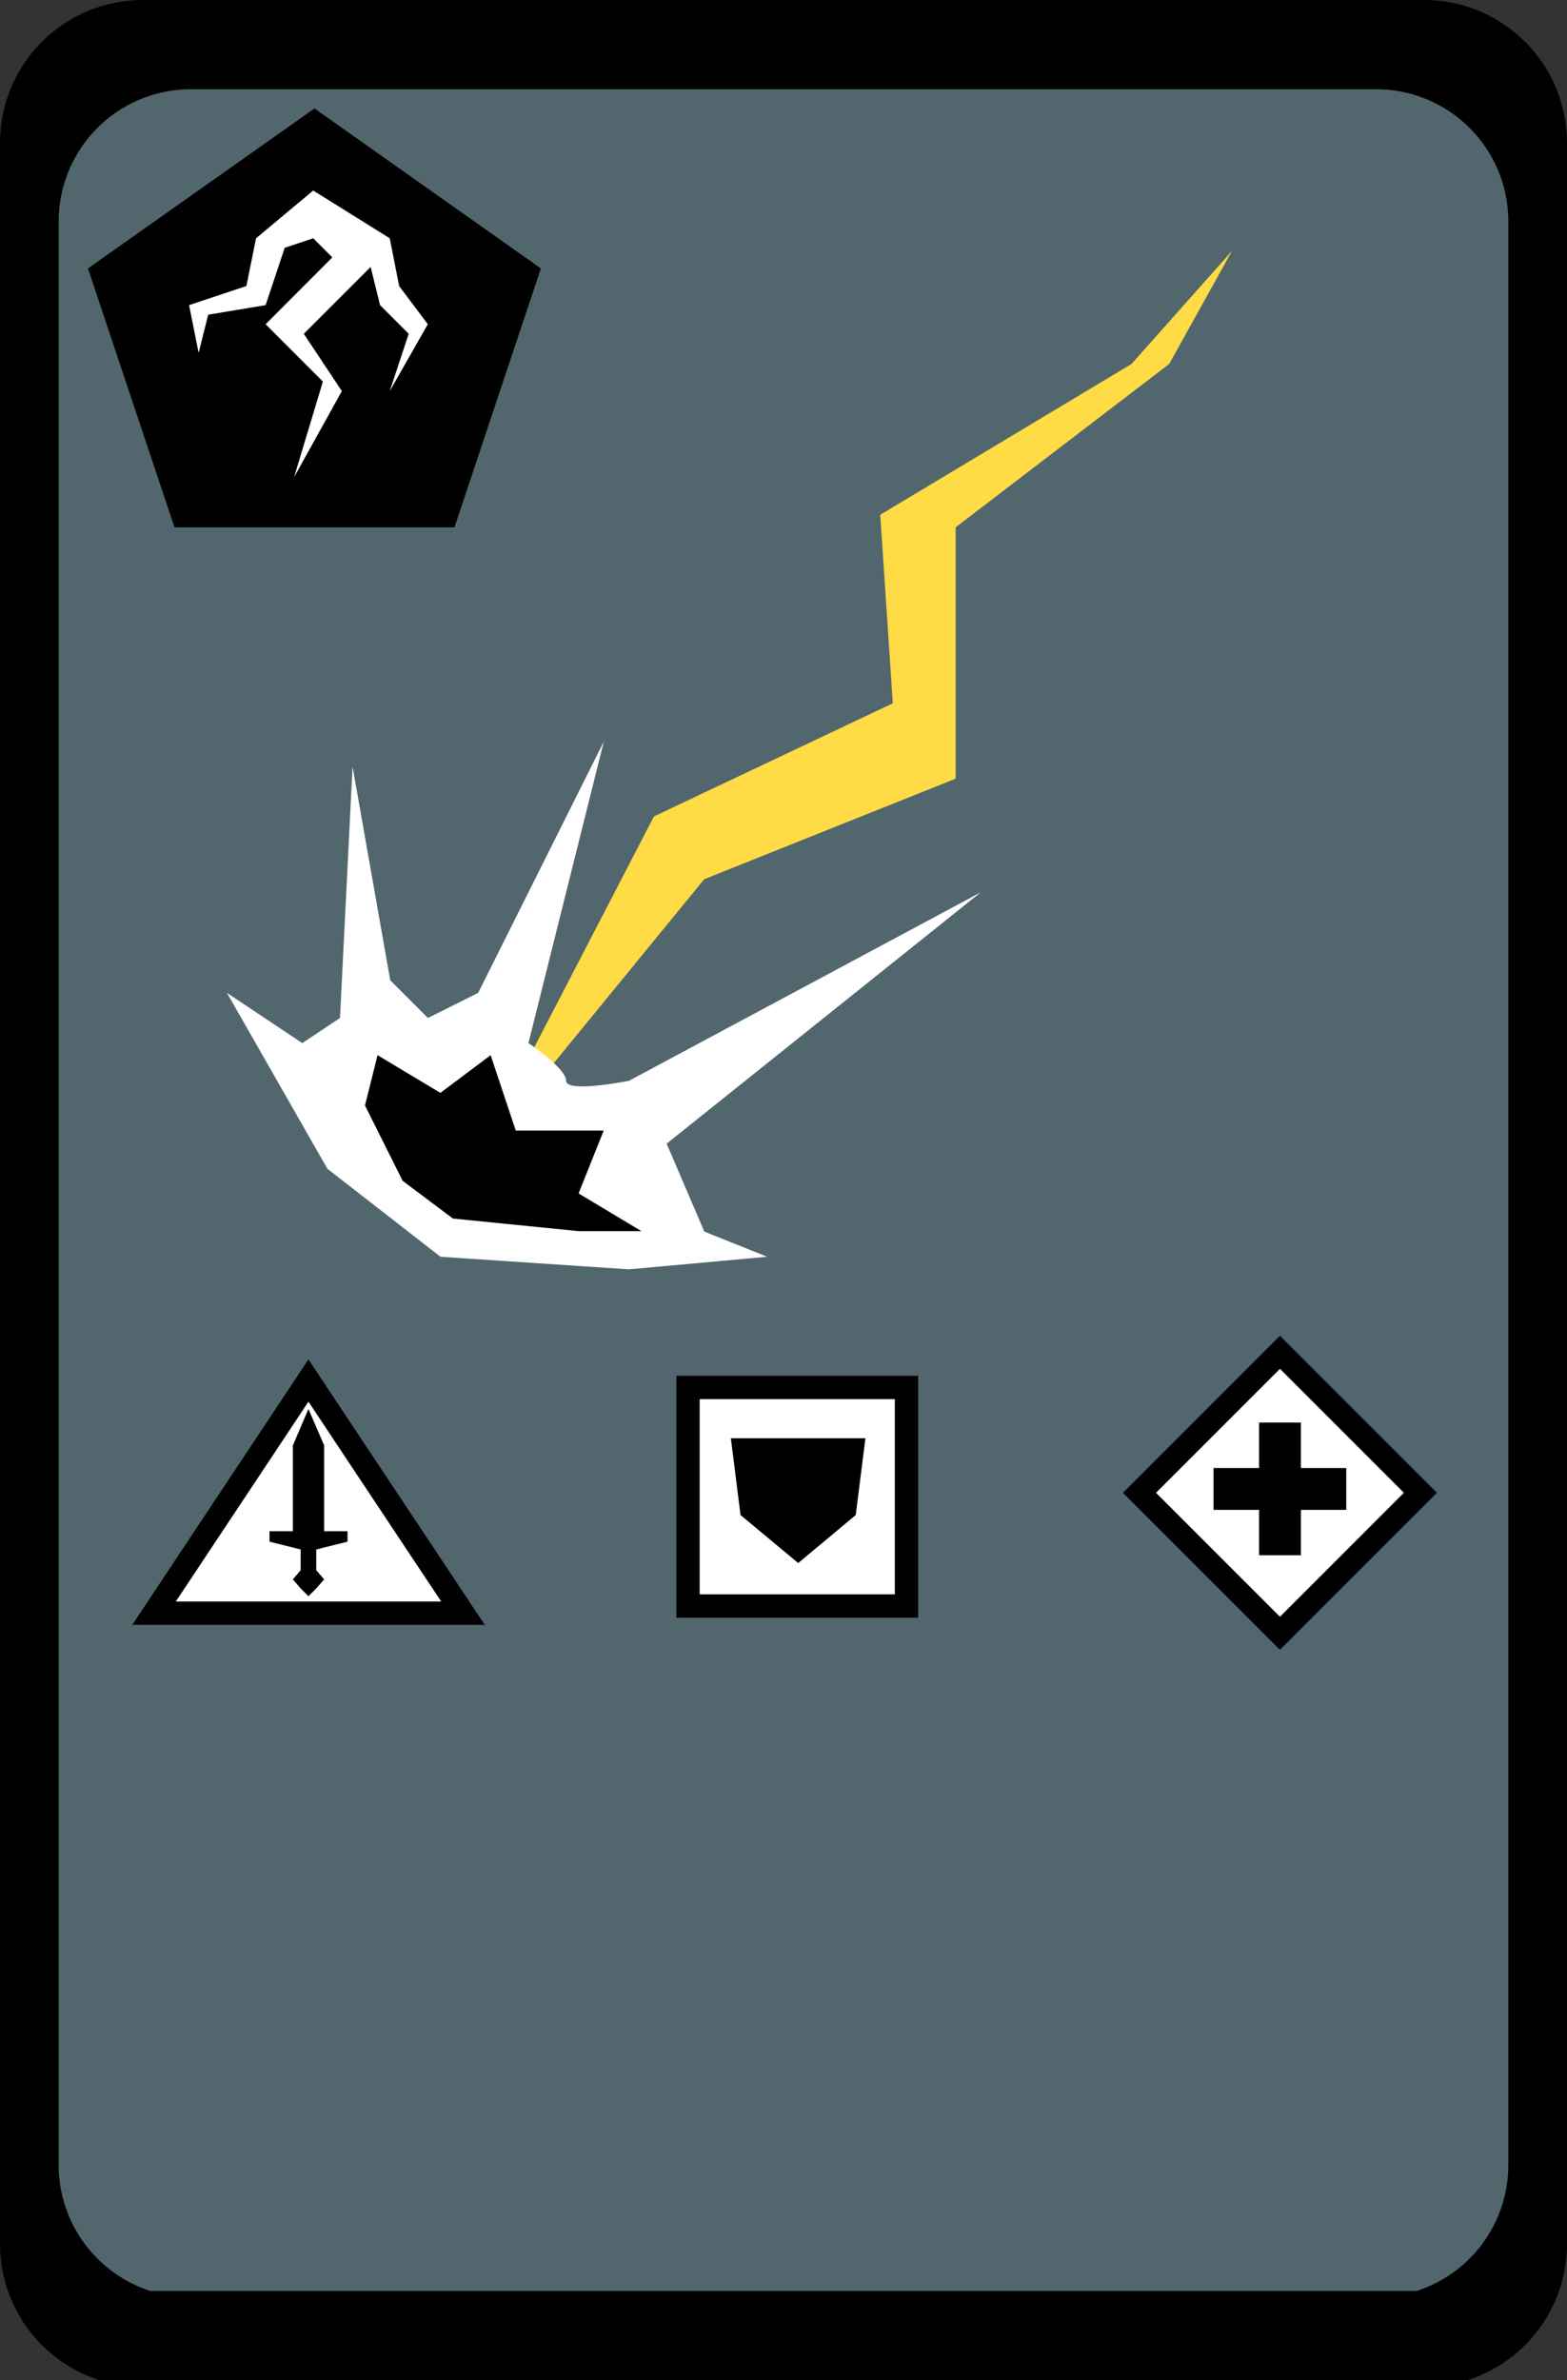 <svg xmlns="http://www.w3.org/2000/svg" viewBox="0 0 124.72 189.38"><rect x="0" y="0" width="124.72" height="189.38" fill="#333333" stroke="none"/><defs><style>.cls-1{fill:#51666d;}.cls-2,.cls-3{fill:#fff;}.cls-2{stroke:#000;stroke-miterlimit:10;stroke-width:1.86px;}.cls-4{fill:#ffdb45;}</style></defs><title>Element 16</title><g id="Ebene_2" data-name="Ebene 2"><g id="Ebene_1-2" data-name="Ebene 1"><path d="M124.72,178.58V11.34A11.37,11.37,0,0,0,113.39,0h-102A11.37,11.37,0,0,0,0,11.34V178.58a11.38,11.38,0,0,0,7.89,10.8H116.83A11.38,11.38,0,0,0,124.72,178.58Z"/><path class="cls-1" d="M120.05,172.29V17.59A10.52,10.52,0,0,0,109.56,7.1H15.16A10.52,10.52,0,0,0,4.67,17.59V172.29a10.53,10.53,0,0,0,7.3,10H112.75A10.53,10.53,0,0,0,120.05,172.29Z"/><rect class="cls-2" x="93.97" y="110.88" width="15.81" height="15.81" transform="translate(113.83 -37.25) rotate(45)"/><rect x="100.21" y="113.19" width="3.33" height="10.56"/><rect x="100.21" y="113.19" width="3.33" height="10.56" transform="translate(-16.6 220.35) rotate(-90)"/><polygon class="cls-2" points="12.26 128.36 24.55 109.85 36.85 128.36 12.26 128.36"/><polygon points="25.8 121.84 25.8 115.01 24.55 112.11 23.31 115.01 23.31 121.84 21.45 121.84 21.45 122.67 23.93 123.29 23.93 124.94 23.31 125.67 23.93 126.39 24.55 127.01 25.17 126.39 25.8 125.67 25.17 124.94 25.17 123.29 27.66 122.67 27.66 121.84 25.8 121.84"/><rect class="cls-2" x="54.76" y="110.4" width="17.39" height="17.39" transform="translate(182.55 55.64) rotate(90)"/><polygon points="58.17 114.44 68.88 114.44 68.11 120.55 63.53 124.37 58.94 120.55 58.17 114.44"/><polygon points="25.03 8.63 7 21.36 13.89 41.96 36.17 41.96 43.05 21.36 25.03 8.63"/><polygon class="cls-3" points="26.45 20.48 21.14 25.8 25.7 30.36 23.41 37.96 27.21 31.12 24.18 26.56 29.5 21.24 30.25 24.28 32.53 26.56 31.02 31.12 34.05 25.8 31.77 22.76 31.02 18.96 24.93 15.16 20.38 18.96 19.61 22.76 15.05 24.28 15.81 28.08 16.57 25.04 21.14 24.28 22.66 19.72 24.93 18.96 26.45 20.48"/><polygon class="cls-4" points="90.06 28.96 70.06 40.96 71.06 55.96 52.05 64.96 38.05 91.96 56.05 69.96 76.06 61.96 76.06 41.96 93.06 28.96 98.06 19.96 90.06 28.96"/><path class="cls-3" d="M27.06,81l1-20,3,17,3,3,4-2,10-20-6,24s3,2,3,3,5,0,5,0l28-15-25,20,3,7,5,2-11,1-15-1-9-7-8-14,6,4Z"/><polygon points="29.05 87.96 32.05 93.96 36.05 96.96 46.05 97.96 51.05 97.96 46.05 94.96 48.05 89.96 41.05 89.96 39.05 83.96 35.05 86.96 30.05 83.96 29.05 87.96"/></g></g></svg>